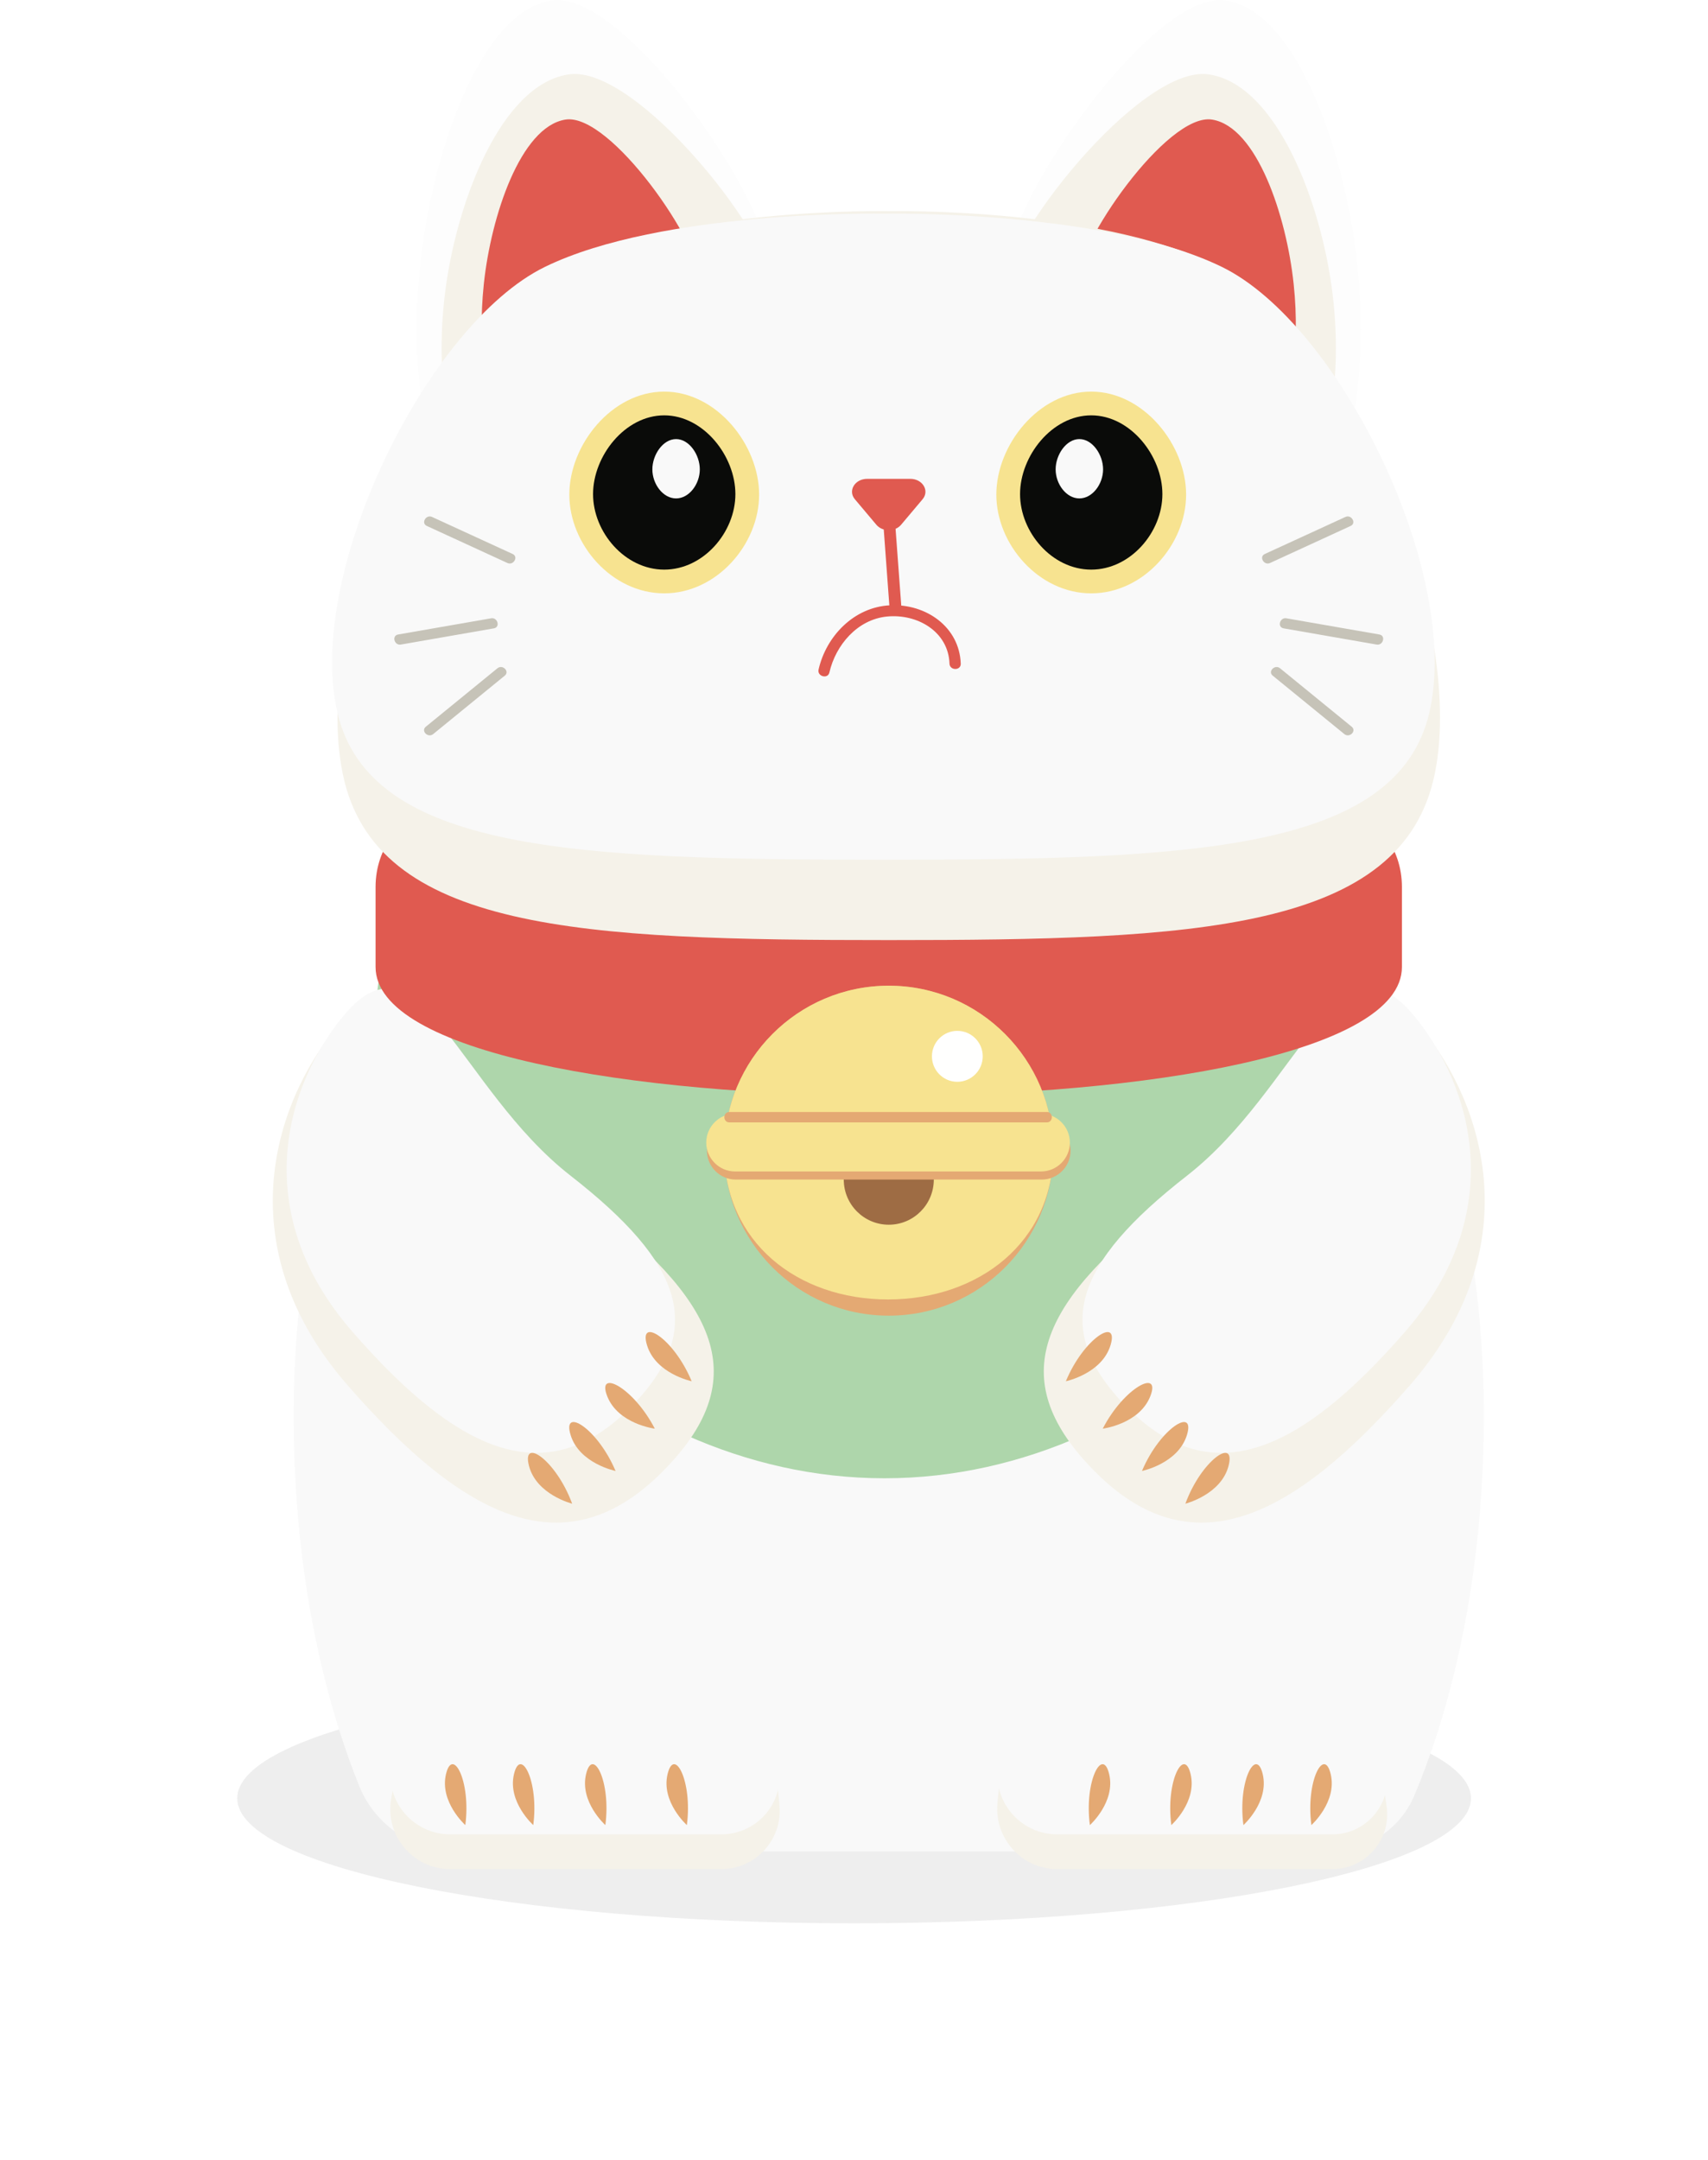 <svg width="144" height="182" viewBox="0 0 144 182" fill="none" xmlns="http://www.w3.org/2000/svg">
<g filter="url(#filter0_f)">
<path fill-rule="evenodd" clip-rule="evenodd" d="M124.015 151.536C124.015 157.355 100.73 162.072 72.006 162.072C43.285 162.072 20 157.355 20 151.536C20 145.717 43.285 141 72.006 141C100.73 141 124.015 145.717 124.015 151.536Z" fill="black" fill-opacity="0.068"/>
</g>
<path fill-rule="evenodd" clip-rule="evenodd" d="M36.206 37.207C36.206 37.207 34.454 31.453 35.427 22.282C36.402 13.111 40.402 1.014 46.481 0.038C52.557 -0.937 65 17.014 64.814 22.282C64.624 27.55 36.206 37.207 36.206 37.207Z" fill="#FDFDFD"/>
<path fill-rule="evenodd" clip-rule="evenodd" d="M38.247 37.207C38.247 37.207 36.589 32.417 37.508 24.783C38.431 17.148 42.221 7.077 47.978 6.265C53.736 5.453 65.523 20.397 65.345 24.783C65.167 29.169 38.247 37.207 38.247 37.207Z" fill="#F5F2E9"/>
<path fill-rule="evenodd" clip-rule="evenodd" d="M41.277 33.206C41.277 33.206 40.188 29.625 40.792 23.919C41.396 18.212 43.887 10.685 47.668 10.078C51.449 9.47 59.192 20.64 59.075 23.919C58.959 27.197 41.277 33.206 41.277 33.206Z" fill="#E05A50"/>
<path fill-rule="evenodd" clip-rule="evenodd" d="M113.652 37.207C113.652 37.207 115.404 31.453 114.432 22.282C113.457 13.111 109.457 1.014 103.381 0.038C97.302 -0.937 84.858 17.014 85.045 22.282C85.235 27.55 113.652 37.207 113.652 37.207Z" fill="#FDFDFD"/>
<path fill-rule="evenodd" clip-rule="evenodd" d="M111.612 37.207C111.612 37.207 113.273 32.417 112.35 24.783C111.428 17.148 107.638 7.077 101.88 6.265C96.123 5.453 84.336 20.397 84.514 24.783C84.692 29.169 111.612 37.207 111.612 37.207Z" fill="#F5F2E9"/>
<path fill-rule="evenodd" clip-rule="evenodd" d="M108.581 33.206C108.581 33.206 109.673 29.625 109.066 23.919C108.461 18.212 105.971 10.685 102.19 10.078C98.409 9.47 90.666 20.64 90.783 23.919C90.899 27.197 108.581 33.206 108.581 33.206Z" fill="#E05A50"/>
<path fill-rule="evenodd" clip-rule="evenodd" d="M116.215 83.062L33.713 83.158C33.713 83.158 24.758 95.588 24.758 119.302C24.758 133.998 27.899 144.581 30.288 150.505C31.628 153.831 34.895 156.019 38.536 156.019H112.051C115.202 156.019 118.042 154.155 119.245 151.295C121.663 145.549 125.099 134.676 125.099 119.302C125.099 95.588 116.215 83.062 116.215 83.062Z" fill="#F9F9F9"/>
<path fill-rule="evenodd" clip-rule="evenodd" d="M117.471 86.081C117.471 103.104 98.263 124.57 74.569 124.57C50.873 124.57 31.664 103.104 31.664 86.081C31.664 69.058 50.873 55.258 74.569 55.258C98.263 55.258 117.471 69.058 117.471 86.081Z" fill="#AED6AB"/>
<path fill-rule="evenodd" clip-rule="evenodd" d="M28.446 86.481C22.89 93.202 19.322 105.263 29.275 116.695C39.231 128.128 47.757 132.211 55.914 123.953C63.284 116.493 60.916 110.163 50.177 101.792C39.439 93.422 35.704 77.703 28.446 86.481Z" fill="#F5F2E9"/>
<path fill-rule="evenodd" clip-rule="evenodd" d="M28.966 85.587C24.07 91.508 20.928 102.131 29.696 112.201C38.464 122.271 45.974 125.867 53.159 118.593C59.649 112.023 57.565 106.447 48.105 99.074C38.648 91.701 35.36 77.855 28.966 85.587Z" fill="#F9F9F9"/>
<path fill-rule="evenodd" clip-rule="evenodd" d="M48.238 126.71C48.238 126.71 45.219 125.953 44.594 123.511C43.972 121.07 46.883 123.031 48.238 126.71Z" fill="#E4A973"/>
<path fill-rule="evenodd" clip-rule="evenodd" d="M51.897 123.952C51.897 123.952 48.846 123.334 48.107 120.923C47.368 118.513 50.37 120.34 51.897 123.952Z" fill="#E4A973"/>
<path fill-rule="evenodd" clip-rule="evenodd" d="M55.205 120.389C55.205 120.389 52.115 120.001 51.193 117.652C50.273 115.303 53.406 116.901 55.205 120.389Z" fill="#E4A973"/>
<path fill-rule="evenodd" clip-rule="evenodd" d="M58.313 116.393C58.313 116.393 55.268 115.756 54.544 113.341C53.823 110.926 56.813 112.771 58.313 116.393Z" fill="#E4A973"/>
<path fill-rule="evenodd" clip-rule="evenodd" d="M119.73 86.481C125.286 93.202 128.854 105.263 118.901 116.695C108.945 128.128 100.419 132.211 92.261 123.953C84.892 116.493 87.26 110.163 97.999 101.792C108.737 93.422 112.472 77.703 119.73 86.481Z" fill="#F5F2E9"/>
<path fill-rule="evenodd" clip-rule="evenodd" d="M119.21 85.587C124.106 91.508 127.248 102.131 118.48 112.201C109.712 122.271 102.202 125.867 95.017 118.593C88.526 112.023 90.611 106.447 100.071 99.074C109.528 91.701 112.815 77.855 119.21 85.587Z" fill="#F9F9F9"/>
<path fill-rule="evenodd" clip-rule="evenodd" d="M99.938 126.71C99.938 126.71 102.957 125.953 103.582 123.511C104.204 121.07 101.293 123.031 99.938 126.71Z" fill="#E4A973"/>
<path fill-rule="evenodd" clip-rule="evenodd" d="M96.279 123.952C96.279 123.952 99.33 123.334 100.069 120.923C100.807 118.513 97.806 120.34 96.279 123.952Z" fill="#E4A973"/>
<path fill-rule="evenodd" clip-rule="evenodd" d="M92.971 120.389C92.971 120.389 96.06 120.001 96.983 117.652C97.903 115.303 94.77 116.901 92.971 120.389Z" fill="#E4A973"/>
<path fill-rule="evenodd" clip-rule="evenodd" d="M89.862 116.393C89.862 116.393 92.908 115.756 93.632 113.341C94.353 110.926 91.363 112.771 89.862 116.393Z" fill="#E4A973"/>
<path fill-rule="evenodd" clip-rule="evenodd" d="M74.931 68.722H113.41C116.052 68.722 118.195 71.418 118.195 74.743V81.484C118.195 95.96 31.664 95.934 31.664 81.484V74.743C31.664 71.418 33.807 68.722 36.45 68.722H74.931Z" fill="#E05A50"/>
<path fill-rule="evenodd" clip-rule="evenodd" d="M74.932 79.219C100.722 79.219 118.24 78.477 120.964 65.209C123.691 51.94 113.373 28.331 103.489 22.867C93.606 17.404 74.932 17.794 74.932 17.794C74.932 17.794 56.254 17.404 46.371 22.867C36.488 28.331 26.173 51.94 28.897 65.209C31.621 78.477 49.139 79.219 74.932 79.219Z" fill="#F5F2E9"/>
<path fill-rule="evenodd" clip-rule="evenodd" d="M74.479 72.445C100.268 72.445 117.787 71.788 120.511 60.029C123.238 48.269 112.919 27.344 103.036 22.502C93.153 17.66 74.479 18.005 74.479 18.005C74.479 18.005 55.801 17.66 45.918 22.502C36.035 27.344 25.72 48.269 28.444 60.029C31.168 71.788 48.686 72.445 74.479 72.445Z" fill="#F9F9F9"/>
<path fill-rule="evenodd" clip-rule="evenodd" d="M47.777 41.209C47.777 41.209 49.564 33.014 57.094 33.209C64.627 33.404 64.814 40.233 64.814 40.233" fill="#F9F9F9"/>
<path fill-rule="evenodd" clip-rule="evenodd" d="M69.926 56.667C70.455 54.358 72.287 52.195 74.788 51.953C77.35 51.706 79.957 53.224 80.052 55.925C80.073 56.52 81.02 56.523 81 55.925C80.89 52.812 78.051 50.855 75.023 51.008C71.996 51.162 69.657 53.604 69.013 56.42C68.88 57.002 69.794 57.251 69.926 56.667Z" fill="#E05A50"/>
<path fill-rule="evenodd" clip-rule="evenodd" d="M102.079 41.209C102.079 41.209 100.293 33.014 92.763 33.209C85.23 33.404 85.043 40.233 85.043 40.233" fill="#F9F9F9"/>
<path fill-rule="evenodd" clip-rule="evenodd" d="M35.986 44.32C38.251 45.361 40.514 46.401 42.78 47.442C43.291 47.675 43.734 46.919 43.224 46.684C40.958 45.643 38.692 44.602 36.426 43.562C35.918 43.328 35.472 44.085 35.986 44.32Z" fill="#C6C3B8"/>
<path fill-rule="evenodd" clip-rule="evenodd" d="M33.796 54.315C36.409 53.86 39.025 53.404 41.641 52.949C42.196 52.852 41.959 52.006 41.408 52.102C38.792 52.557 36.178 53.013 33.562 53.468C33.008 53.565 33.244 54.411 33.796 54.315Z" fill="#C6C3B8"/>
<path fill-rule="evenodd" clip-rule="evenodd" d="M36.52 61.86C38.531 60.218 40.543 58.576 42.558 56.934C42.996 56.577 42.371 55.959 41.939 56.313C39.924 57.955 37.912 59.597 35.898 61.24C35.463 61.596 36.085 62.214 36.52 61.86Z" fill="#C6C3B8"/>
<path fill-rule="evenodd" clip-rule="evenodd" d="M113.43 43.562C111.164 44.602 108.898 45.643 106.633 46.684C106.122 46.919 106.565 47.676 107.076 47.442C109.342 46.401 111.608 45.361 113.871 44.32C114.384 44.085 113.938 43.328 113.43 43.562Z" fill="#C6C3B8"/>
<path fill-rule="evenodd" clip-rule="evenodd" d="M116.298 53.468C113.684 53.013 111.068 52.557 108.452 52.102C107.9 52.006 107.664 52.852 108.219 52.949C110.835 53.404 113.451 53.86 116.064 54.315C116.616 54.411 116.852 53.565 116.298 53.468Z" fill="#C6C3B8"/>
<path fill-rule="evenodd" clip-rule="evenodd" d="M113.961 61.24C111.947 59.597 109.935 57.955 107.92 56.313C107.488 55.959 106.863 56.577 107.301 56.934C109.316 58.576 111.328 60.218 113.342 61.86C113.774 62.214 114.399 61.597 113.961 61.24Z" fill="#C6C3B8"/>
<path fill-rule="evenodd" clip-rule="evenodd" d="M37.956 157.502C34.867 157.502 32.485 154.743 32.964 151.684C33.907 145.687 37.425 137.209 49.787 137.209C62.535 137.209 65.299 146.225 65.726 152.238C65.927 155.085 63.664 157.502 60.818 157.502H37.956Z" fill="#F5F2E9"/>
<path fill-rule="evenodd" clip-rule="evenodd" d="M112.333 157.502C115.124 157.502 117.285 155.04 116.914 152.267C116.108 146.255 112.777 137.209 100.009 137.209C87.439 137.209 84.575 145.974 84.088 151.983C83.845 154.952 86.164 157.502 89.133 157.502H112.333Z" fill="#F5F2E9"/>
<path fill-rule="evenodd" clip-rule="evenodd" d="M37.956 154.575C34.867 154.575 32.485 151.816 32.964 148.757C33.907 142.76 37.425 134.282 49.787 134.282C62.535 134.282 65.299 143.299 65.726 149.311C65.927 152.159 63.664 154.575 60.818 154.575H37.956Z" fill="#F9F9F9"/>
<path fill-rule="evenodd" clip-rule="evenodd" d="M112.333 154.575C115.124 154.575 117.285 152.113 116.914 149.34C116.108 143.328 112.777 134.282 100.009 134.282C87.439 134.282 84.575 143.047 84.088 149.057C83.845 152.025 86.164 154.575 89.133 154.575H112.333Z" fill="#F9F9F9"/>
<path fill-rule="evenodd" clip-rule="evenodd" d="M39.23 153.794C39.23 153.794 37.049 151.843 37.601 149.502C38.156 147.16 39.718 150.087 39.23 153.794Z" fill="#E4A973"/>
<path fill-rule="evenodd" clip-rule="evenodd" d="M44.959 153.794C44.959 153.794 42.778 151.843 43.333 149.502C43.887 147.16 45.449 150.087 44.959 153.794Z" fill="#E4A973"/>
<path fill-rule="evenodd" clip-rule="evenodd" d="M51.037 153.794C51.037 153.794 48.856 151.843 49.411 149.502C49.965 147.16 51.528 150.087 51.037 153.794Z" fill="#E4A973"/>
<path fill-rule="evenodd" clip-rule="evenodd" d="M57.908 153.794C57.908 153.794 55.727 151.843 56.282 149.502C56.837 147.16 58.398 150.087 57.908 153.794Z" fill="#E4A973"/>
<path fill-rule="evenodd" clip-rule="evenodd" d="M110.562 153.794C110.562 153.794 112.743 151.843 112.191 149.502C111.636 147.16 110.074 150.087 110.562 153.794Z" fill="#E4A973"/>
<path fill-rule="evenodd" clip-rule="evenodd" d="M104.832 153.794C104.832 153.794 107.013 151.843 106.459 149.502C105.904 147.16 104.342 150.087 104.832 153.794Z" fill="#E4A973"/>
<path fill-rule="evenodd" clip-rule="evenodd" d="M98.754 153.794C98.754 153.794 100.935 151.843 100.38 149.502C99.826 147.16 98.264 150.087 98.754 153.794Z" fill="#E4A973"/>
<path fill-rule="evenodd" clip-rule="evenodd" d="M91.887 153.794C91.887 153.794 94.068 151.843 93.513 149.502C92.959 147.16 91.396 150.087 91.887 153.794Z" fill="#E4A973"/>
<path fill-rule="evenodd" clip-rule="evenodd" d="M88.8 96.965C88.8 104.643 82.59 110.867 74.931 110.867C67.27 110.867 61.062 104.643 61.062 96.965C61.062 89.287 67.27 83.062 74.931 83.062C82.59 83.062 88.8 89.287 88.8 96.965Z" fill="#E4A973"/>
<path fill-rule="evenodd" clip-rule="evenodd" d="M88.8 96.965C88.8 104.643 82.534 109.501 74.873 109.501C67.214 109.501 61.062 104.643 61.062 96.965C61.062 89.287 67.27 83.062 74.931 83.062C82.59 83.062 88.8 89.287 88.8 96.965Z" fill="#F7E390"/>
<path fill-rule="evenodd" clip-rule="evenodd" d="M78.728 99.398C78.728 101.499 77.029 103.203 74.932 103.203C72.836 103.203 71.137 101.499 71.137 99.398C71.137 97.296 72.836 95.593 74.932 95.593C77.029 95.593 78.728 97.296 78.728 99.398Z" fill="#9E6C44"/>
<path fill-rule="evenodd" clip-rule="evenodd" d="M87.829 99.398H62.028C60.694 99.398 59.602 98.303 59.602 96.965C59.602 95.627 60.694 94.532 62.028 94.532H87.829C89.166 94.532 90.258 95.627 90.258 96.965C90.258 98.303 89.166 99.398 87.829 99.398Z" fill="#E4A973"/>
<path fill-rule="evenodd" clip-rule="evenodd" d="M87.774 98.716H61.969C60.635 98.716 59.543 97.621 59.543 96.282C59.543 94.944 60.635 93.85 61.969 93.85H87.774C89.108 93.85 90.2 94.944 90.2 96.282C90.2 97.621 89.108 98.716 87.774 98.716Z" fill="#F7E390"/>
<path fill-rule="evenodd" clip-rule="evenodd" d="M61.493 94.581C69.3 94.581 77.105 94.581 84.912 94.581C86.027 94.581 87.143 94.581 88.258 94.581C88.821 94.581 88.821 93.703 88.258 93.703C80.451 93.703 72.643 93.703 64.836 93.703C63.724 93.703 62.608 93.703 61.493 93.703C60.929 93.703 60.929 94.581 61.493 94.581Z" fill="#E4A973"/>
<path fill-rule="evenodd" clip-rule="evenodd" d="M77.782 42.07L75.969 44.222C75.458 44.828 74.398 44.828 73.887 44.222L72.074 42.07C71.466 41.35 72.074 40.35 73.116 40.35H76.742C77.782 40.35 78.389 41.35 77.782 42.07Z" fill="#E05A50"/>
<path fill-rule="evenodd" clip-rule="evenodd" d="M82.853 89.013C82.853 90.199 81.893 91.16 80.71 91.16C79.528 91.16 78.57 90.199 78.57 89.013C78.57 87.828 79.528 86.867 80.71 86.867C81.893 86.867 82.853 87.828 82.853 89.013Z" fill="#FFFFFE"/>
<path d="M64 41.681C64 45.876 60.418 50 56 50C51.582 50 48 45.876 48 41.681C48 37.486 51.582 33 56 33C60.418 33 64 37.486 64 41.681Z" fill="#F7E390"/>
<path d="M62 41.638C62 44.846 59.314 48 56 48C52.686 48 50 44.846 50 41.638C50 38.43 52.686 35 56 35C59.314 35 62 38.43 62 41.638Z" fill="#0A0B09"/>
<path d="M59 39.553C59 40.787 58.105 42 57 42C55.895 42 55 40.787 55 39.553C55 38.319 55.895 37 57 37C58.105 37 59 38.319 59 39.553Z" fill="#F9F9F9"/>
<path d="M84 41.681C84 45.876 87.582 50 92 50C96.418 50 100 45.876 100 41.681C100 37.486 96.418 33 92 33C87.582 33 84 37.486 84 41.681Z" fill="#F7E390"/>
<path d="M86 41.638C86 44.846 88.686 48 92 48C95.314 48 98 44.846 98 41.638C98 38.43 95.314 35 92 35C88.686 35 86 38.43 86 41.638Z" fill="#0A0B09"/>
<path d="M89 39.553C89 40.787 89.895 42 91 42C92.105 42 93 40.787 93 39.553C93 38.319 92.105 37 91 37C89.895 37 89 38.319 89 39.553Z" fill="#F9F9F9"/>
<path d="M74.5 44.5H75.5L76 51.242L75 51.301L74.5 44.5Z" fill="#E05A50"/>
<defs>
<filter id="filter0_f" x="0.972" y="121.972" width="142.071" height="59.128" filterUnits="userSpaceOnUse" color-interpolation-filters="sRGB">
<feFlood flood-opacity="0" result="BackgroundImageFix"/>
<feBlend mode="normal" in="SourceGraphic" in2="BackgroundImageFix" result="shape"/>
<feGaussianBlur stdDeviation="9.514" result="effect1_foregroundBlur"/>
</filter>
</defs>
</svg>
